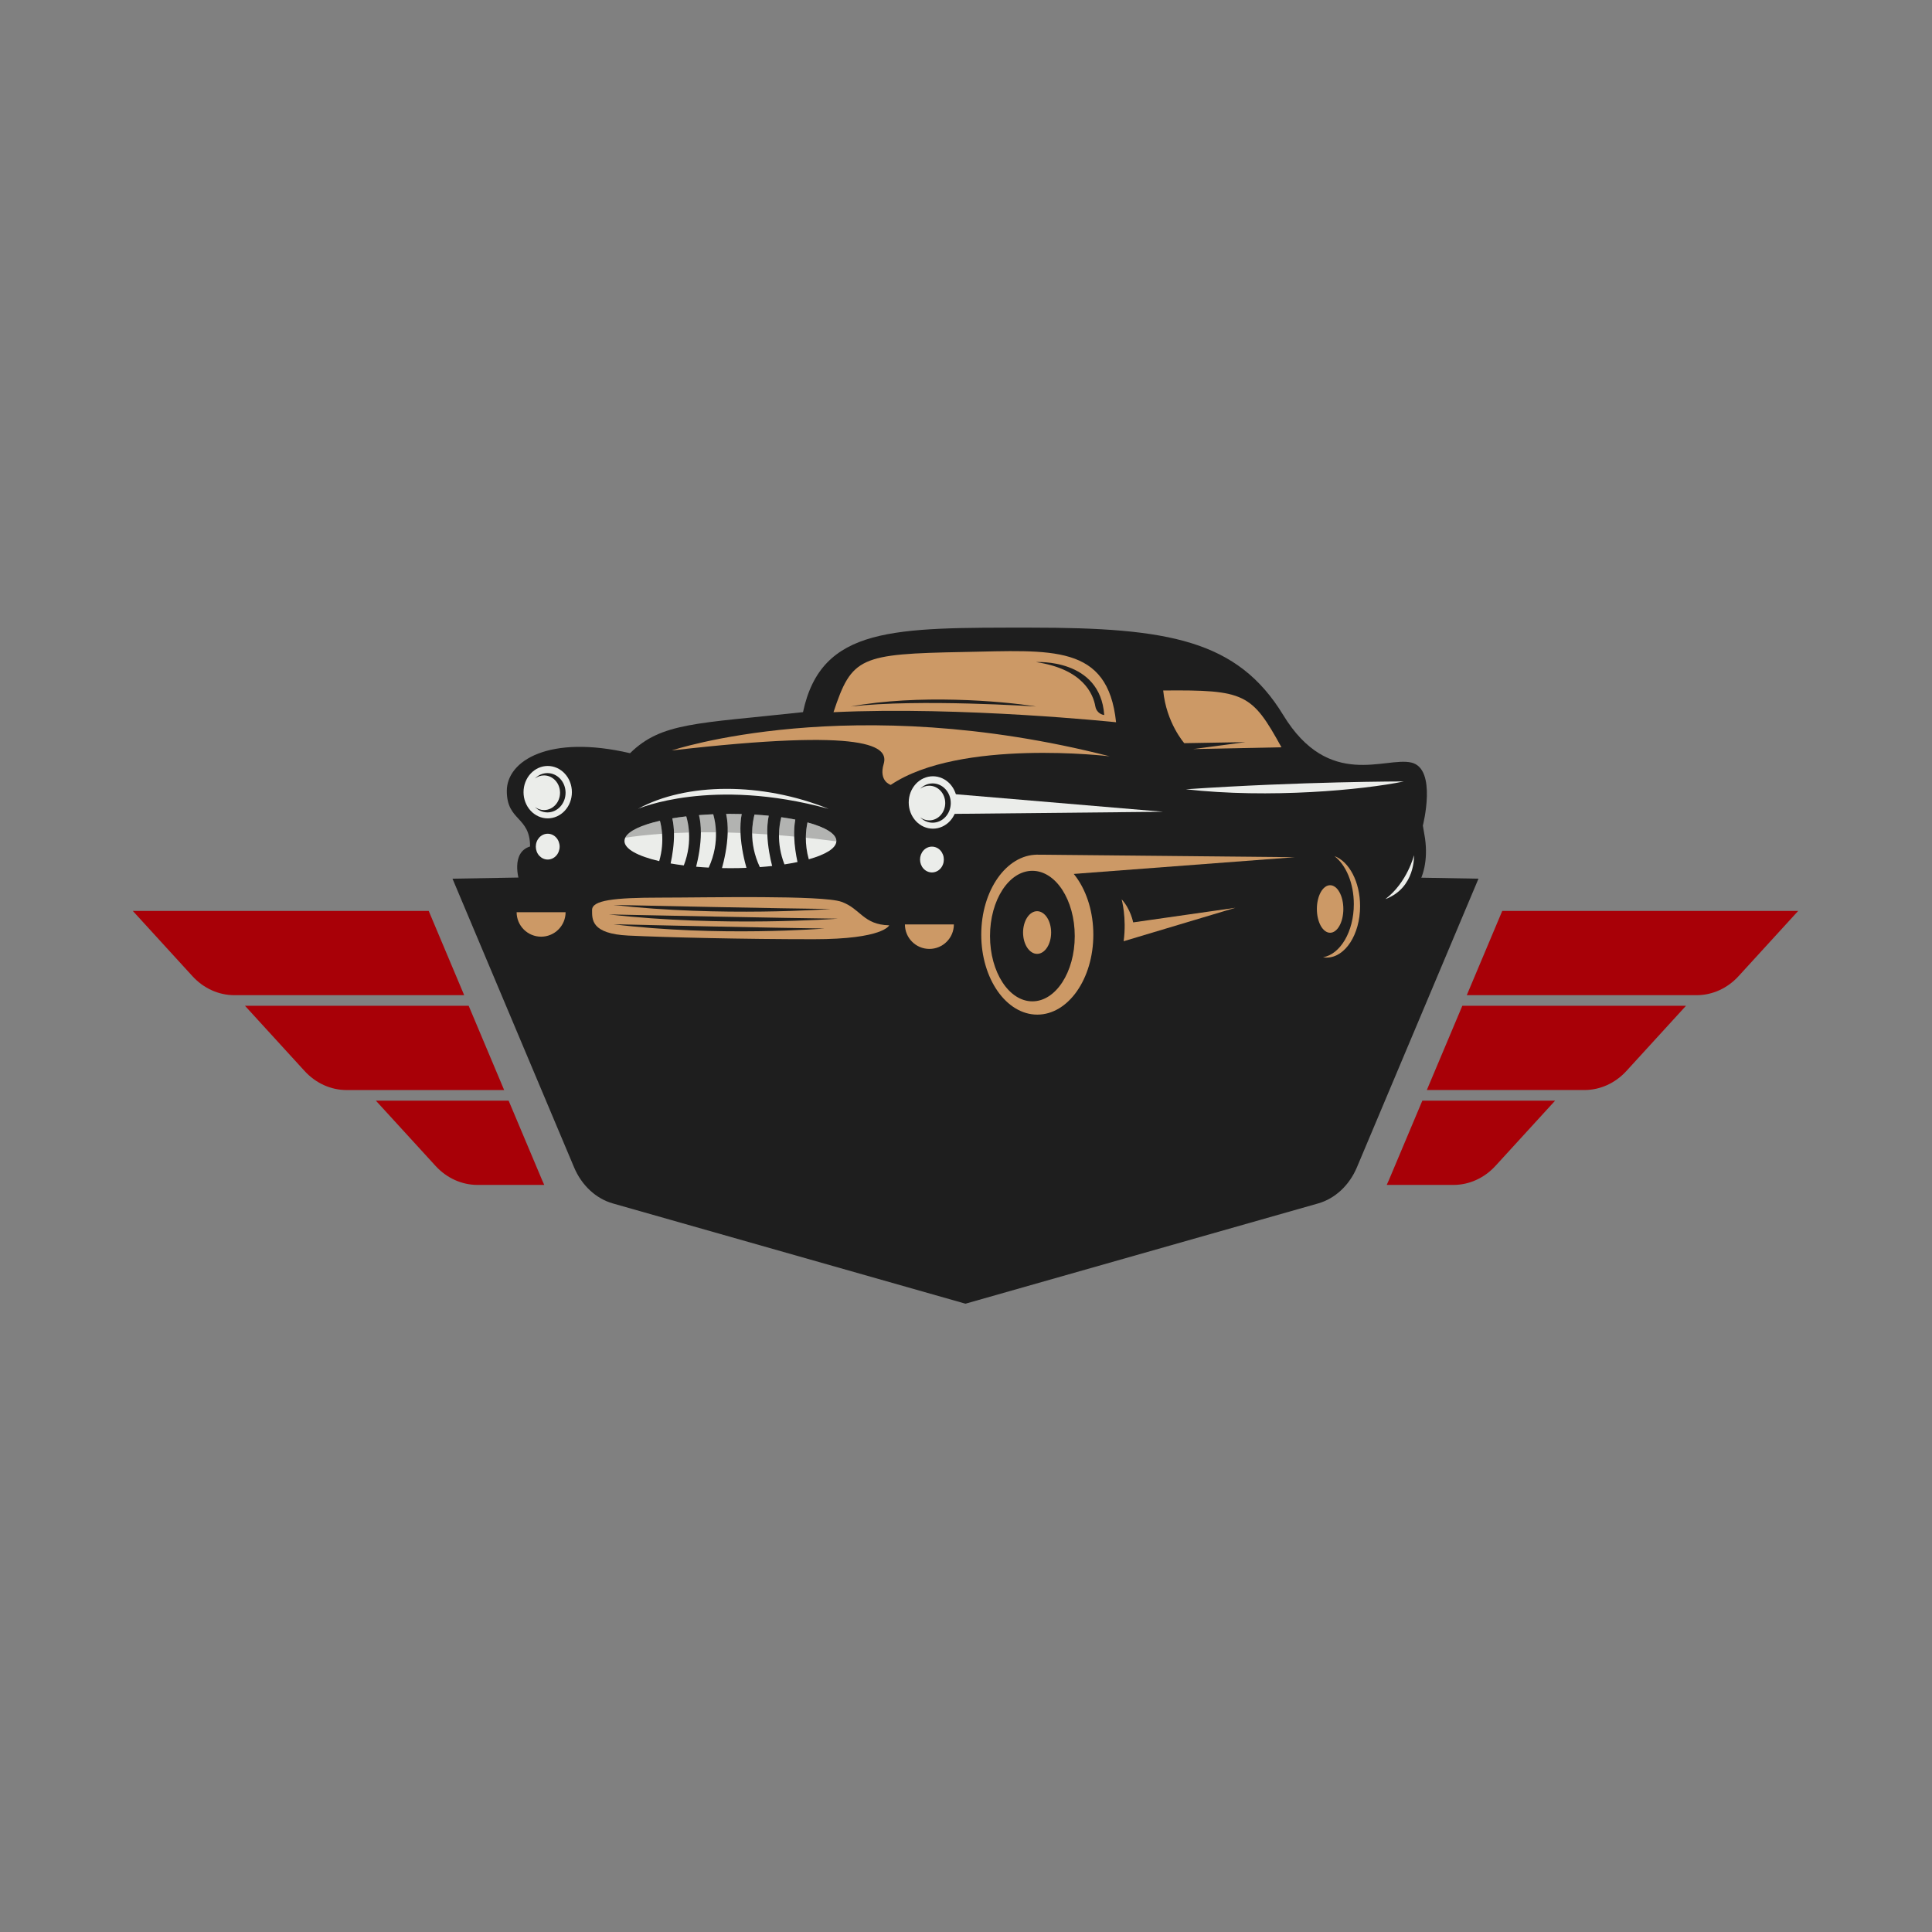 <svg xmlns="http://www.w3.org/2000/svg" xmlns:xlink="http://www.w3.org/1999/xlink" width="500" zoomAndPan="magnify" viewBox="0 0 375 375" height="500" preserveAspectRatio="xMidYMid meet" version="1.0"><rect x="0" y="0" width="375" height="375" fill="#808080" stroke="none"/><defs><clipPath id="bb0bfd5260"><path d="M 284 176 L 349.027 176 L 349.027 194 L 284 194 Z M 284 176 " clip-rule="nonzero"/></clipPath><clipPath id="11aecc9739"><path d="M 25.777 176 L 91 176 L 91 194 L 25.777 194 Z M 25.777 176 " clip-rule="nonzero"/></clipPath><clipPath id="13147f6f39"><path d="M 87 169 L 287 169 L 287 253.059 L 87 253.059 Z M 87 169 " clip-rule="nonzero"/></clipPath><clipPath id="2c95fc9f59"><path d="M 96 121.809 L 277 121.809 L 277 202 L 96 202 Z M 96 121.809 " clip-rule="nonzero"/></clipPath></defs><g clip-path="url(#bb0bfd5260)"><path fill="#a80007" d="M 349.027 176.809 L 337.453 189.473 C 335.297 191.832 332.367 193.164 329.312 193.164 L 284.699 193.164 L 291.586 176.809 Z M 349.027 176.809 " fill-opacity="1" fill-rule="nonzero"/></g><path fill="#a80007" d="M 327.25 195.223 L 315.68 207.883 C 313.516 210.246 310.586 211.574 307.531 211.574 L 276.945 211.574 L 283.836 195.223 Z M 327.25 195.223 " fill-opacity="1" fill-rule="nonzero"/><path fill="#a80007" d="M 301.844 213.641 L 290.27 226.297 C 288.105 228.66 285.176 229.992 282.121 229.992 L 269.16 229.992 C 269.297 229.715 269.418 229.438 269.539 229.156 L 276.074 213.641 Z M 301.844 213.641 " fill-opacity="1" fill-rule="nonzero"/><g clip-path="url(#11aecc9739)"><path fill="#a80007" d="M 90.098 193.164 L 45.492 193.164 C 42.438 193.164 39.508 191.832 37.352 189.473 L 25.777 176.809 L 83.211 176.809 Z M 90.098 193.164 " fill-opacity="1" fill-rule="nonzero"/></g><path fill="#a80007" d="M 97.859 211.578 L 67.273 211.578 C 64.219 211.578 61.289 210.25 59.125 207.887 L 47.551 195.223 L 90.969 195.223 L 97.855 211.578 Z M 97.859 211.578 " fill-opacity="1" fill-rule="nonzero"/><path fill="#a80007" d="M 105.641 229.992 L 92.676 229.992 C 89.625 229.992 86.695 228.66 84.535 226.297 L 72.961 213.641 L 98.727 213.641 L 105.266 229.16 C 105.387 229.438 105.508 229.719 105.641 229.992 Z M 105.641 229.992 " fill-opacity="1" fill-rule="nonzero"/><g clip-path="url(#13147f6f39)"><path fill="#1e1e1e" d="M 245.578 169.84 C 243.238 169.801 240.98 170.848 239.324 172.75 L 234.766 177.984 C 233.141 179.848 230.938 180.895 228.641 180.895 L 146.16 180.895 C 143.863 180.895 141.664 179.848 140.039 177.984 L 135.477 172.75 C 133.824 170.848 131.566 169.797 129.227 169.84 L 87.828 170.551 L 111.422 226.57 C 112.898 230.078 115.66 232.648 118.953 233.586 L 187.398 253.047 L 255.848 233.586 C 259.141 232.648 261.898 230.078 263.379 226.57 L 286.973 170.551 L 245.574 169.84 Z M 245.578 169.84 " fill-opacity="1" fill-rule="nonzero"/></g><g clip-path="url(#2c95fc9f59)"><path fill="#1e1e1e" d="M 266.613 176.289 C 267.238 177.34 268.562 177.754 269.645 177.176 C 272.781 175.508 277.812 171.418 276.594 162.699 L 276.176 160.246 C 276.176 160.246 278.996 149.215 273.957 148.016 C 268.922 146.816 257.945 153.352 249.07 138.785 C 240.195 124.219 226.75 121.824 200.121 121.824 C 173.492 121.824 159.426 121.543 155.863 138.227 C 135.234 140.477 128.387 140.195 122.293 146.195 C 106.633 142.539 98.371 147.629 98.371 153.523 C 98.371 159.418 102.887 158.41 102.887 164.301 C 99.062 165.473 100.762 170.887 100.762 170.887 C 100.762 170.887 96.094 170.766 96.094 176.113 C 96.094 181.465 99.41 187.906 110.492 186.059 C 111.586 192.426 115.414 199.863 126.762 199.387 C 137.656 198.93 140.551 187.695 140.551 187.695 L 181.738 187.852 C 181.738 187.852 183.199 201.059 198.578 201.895 C 215.867 202.84 218.324 185.75 218.324 185.75 L 248.812 180.707 C 248.812 180.707 250.16 187.777 256.59 187.645 C 263.457 187.5 265.422 179.867 265.352 174.895 C 265.918 175.305 266.324 175.801 266.613 176.289 Z M 266.613 176.289 " fill-opacity="1" fill-rule="nonzero"/></g><path fill="#cc9966" d="M 204.023 181.004 C 204.023 181.555 203.953 182.082 203.816 182.59 C 203.68 183.094 203.48 183.543 203.227 183.93 C 202.973 184.32 202.676 184.617 202.344 184.828 C 202.012 185.039 201.664 185.145 201.301 185.145 C 200.941 185.145 200.594 185.039 200.262 184.828 C 199.926 184.617 199.633 184.32 199.375 183.93 C 199.121 183.543 198.926 183.094 198.785 182.59 C 198.648 182.082 198.578 181.555 198.578 181.004 C 198.578 180.457 198.648 179.926 198.785 179.422 C 198.926 178.914 199.121 178.465 199.375 178.078 C 199.633 177.688 199.926 177.391 200.262 177.18 C 200.594 176.969 200.941 176.863 201.301 176.863 C 201.664 176.863 202.012 176.969 202.344 177.18 C 202.676 177.391 202.973 177.688 203.227 178.078 C 203.48 178.465 203.68 178.914 203.816 179.422 C 203.953 179.926 204.023 180.457 204.023 181.004 Z M 204.023 181.004 " fill-opacity="1" fill-rule="nonzero"/><path fill="#cc9966" d="M 190.461 181.414 C 190.461 189.988 195.332 196.938 201.34 196.938 C 207.348 196.938 212.215 189.988 212.215 181.414 C 212.215 172.844 207.348 165.895 201.34 165.895 C 195.332 165.895 190.461 172.844 190.461 181.414 Z M 192.16 181.691 C 192.16 174.695 195.84 169.023 200.383 169.023 C 204.926 169.023 208.609 174.695 208.609 181.691 C 208.609 188.688 204.926 194.359 200.383 194.359 C 195.84 194.359 192.16 188.688 192.16 181.691 Z M 192.16 181.691 " fill-opacity="1" fill-rule="nonzero"/><path fill="#cc9966" d="M 217.707 174.555 C 217.707 174.555 218.715 178.113 218.098 182.691 L 239.789 176.199 L 219.949 179.035 C 219.949 179.035 219.441 176.418 217.707 174.559 Z M 217.707 174.555 " fill-opacity="1" fill-rule="nonzero"/><path fill="#ebedea" d="M 183.199 166.836 C 183.199 167.168 183.141 167.484 183.023 167.793 C 182.906 168.098 182.742 168.371 182.523 168.605 C 182.309 168.84 182.059 169.02 181.773 169.148 C 181.488 169.273 181.195 169.34 180.887 169.34 C 180.582 169.34 180.285 169.273 180.004 169.148 C 179.719 169.02 179.469 168.84 179.254 168.605 C 179.035 168.371 178.871 168.098 178.754 167.793 C 178.637 167.484 178.578 167.168 178.578 166.836 C 178.578 166.504 178.637 166.184 178.754 165.875 C 178.871 165.57 179.035 165.301 179.254 165.062 C 179.469 164.828 179.719 164.648 180.004 164.52 C 180.285 164.395 180.582 164.332 180.887 164.332 C 181.195 164.332 181.488 164.395 181.773 164.52 C 182.059 164.648 182.309 164.828 182.523 165.062 C 182.742 165.301 182.906 165.57 183.023 165.875 C 183.141 166.184 183.199 166.504 183.199 166.836 Z M 183.199 166.836 " fill-opacity="1" fill-rule="nonzero"/><path fill="#ebedea" d="M 108.625 164.332 C 108.625 164.664 108.562 164.98 108.445 165.289 C 108.328 165.594 108.164 165.867 107.945 166.102 C 107.73 166.336 107.48 166.516 107.195 166.645 C 106.914 166.77 106.617 166.836 106.312 166.836 C 106.004 166.836 105.711 166.77 105.426 166.645 C 105.145 166.516 104.895 166.336 104.676 166.102 C 104.461 165.867 104.293 165.594 104.176 165.289 C 104.059 164.98 104 164.664 104 164.332 C 104 164 104.059 163.68 104.176 163.371 C 104.293 163.066 104.461 162.797 104.676 162.559 C 104.895 162.324 105.145 162.145 105.426 162.016 C 105.711 161.891 106.004 161.828 106.312 161.828 C 106.617 161.828 106.914 161.891 107.195 162.016 C 107.48 162.145 107.73 162.324 107.945 162.559 C 108.164 162.797 108.328 163.066 108.445 163.371 C 108.562 163.68 108.625 164 108.625 164.332 Z M 108.625 164.332 " fill-opacity="1" fill-rule="nonzero"/><path fill="#ebedea" d="M 185.77 155.758 C 185.77 156.09 185.738 156.422 185.68 156.75 C 185.621 157.078 185.531 157.395 185.414 157.703 C 185.293 158.012 185.148 158.305 184.98 158.582 C 184.809 158.859 184.613 159.117 184.395 159.355 C 184.176 159.59 183.941 159.801 183.684 159.984 C 183.426 160.172 183.156 160.328 182.871 160.457 C 182.586 160.582 182.293 160.68 181.992 160.746 C 181.688 160.809 181.383 160.844 181.074 160.844 C 180.766 160.844 180.461 160.809 180.16 160.746 C 179.859 160.68 179.562 160.582 179.277 160.457 C 178.996 160.328 178.723 160.172 178.469 159.984 C 178.211 159.801 177.973 159.59 177.758 159.355 C 177.539 159.117 177.344 158.859 177.172 158.582 C 177 158.305 176.855 158.012 176.738 157.703 C 176.621 157.395 176.531 157.078 176.473 156.75 C 176.41 156.422 176.383 156.09 176.383 155.758 C 176.383 155.426 176.41 155.094 176.473 154.766 C 176.531 154.438 176.621 154.121 176.738 153.812 C 176.855 153.504 177 153.211 177.172 152.934 C 177.344 152.656 177.539 152.398 177.758 152.16 C 177.973 151.926 178.211 151.715 178.469 151.531 C 178.723 151.344 178.996 151.188 179.277 151.059 C 179.562 150.934 179.859 150.836 180.16 150.77 C 180.461 150.707 180.766 150.672 181.074 150.672 C 181.383 150.672 181.688 150.707 181.992 150.77 C 182.293 150.836 182.586 150.934 182.871 151.059 C 183.156 151.188 183.426 151.344 183.684 151.531 C 183.941 151.715 184.176 151.926 184.395 152.16 C 184.613 152.398 184.809 152.656 184.98 152.934 C 185.148 153.211 185.293 153.504 185.414 153.812 C 185.531 154.121 185.621 154.438 185.68 154.766 C 185.738 155.094 185.77 155.426 185.77 155.758 Z M 185.77 155.758 " fill-opacity="1" fill-rule="nonzero"/><path fill="#1e1e1e" d="M 180.363 159.234 C 182.078 159.234 183.469 157.73 183.469 155.871 C 183.469 154.012 182.078 152.508 180.363 152.508 C 179.711 152.508 179.105 152.727 178.605 153.098 C 179.234 152.453 180.086 152.059 181.023 152.059 C 182.969 152.059 184.543 153.766 184.543 155.871 C 184.543 157.977 182.965 159.684 181.023 159.684 C 180.086 159.684 179.234 159.289 178.605 158.645 C 179.105 159.016 179.711 159.234 180.363 159.234 Z M 180.363 159.234 " fill-opacity="1" fill-rule="nonzero"/><path fill="#ebedea" d="M 111.004 153.758 C 111.004 154.094 110.977 154.422 110.914 154.75 C 110.855 155.078 110.766 155.395 110.648 155.703 C 110.531 156.012 110.387 156.305 110.215 156.582 C 110.043 156.859 109.848 157.117 109.629 157.355 C 109.414 157.59 109.176 157.801 108.918 157.984 C 108.664 158.172 108.391 158.328 108.105 158.457 C 107.824 158.586 107.527 158.68 107.227 158.746 C 106.926 158.812 106.617 158.844 106.312 158.844 C 106.004 158.844 105.699 158.812 105.395 158.746 C 105.094 158.68 104.801 158.586 104.516 158.457 C 104.23 158.328 103.961 158.172 103.703 157.984 C 103.445 157.801 103.211 157.59 102.992 157.355 C 102.773 157.117 102.578 156.859 102.406 156.582 C 102.238 156.305 102.094 156.012 101.973 155.703 C 101.855 155.395 101.766 155.078 101.707 154.75 C 101.648 154.422 101.617 154.094 101.617 153.758 C 101.617 153.426 101.648 153.094 101.707 152.766 C 101.766 152.438 101.855 152.121 101.973 151.812 C 102.094 151.504 102.238 151.211 102.406 150.934 C 102.578 150.656 102.773 150.398 102.992 150.164 C 103.211 149.926 103.445 149.715 103.703 149.531 C 103.961 149.344 104.23 149.188 104.516 149.059 C 104.801 148.934 105.094 148.836 105.395 148.77 C 105.699 148.707 106.004 148.672 106.312 148.672 C 106.617 148.672 106.926 148.707 107.227 148.77 C 107.527 148.836 107.824 148.934 108.105 149.059 C 108.391 149.188 108.664 149.344 108.918 149.531 C 109.176 149.715 109.414 149.926 109.629 150.164 C 109.848 150.398 110.043 150.656 110.215 150.934 C 110.387 151.211 110.531 151.504 110.648 151.812 C 110.766 152.121 110.855 152.438 110.914 152.766 C 110.977 153.094 111.004 153.426 111.004 153.758 Z M 111.004 153.758 " fill-opacity="1" fill-rule="nonzero"/><path fill="#1e1e1e" d="M 105.598 157.234 C 107.312 157.234 108.703 155.73 108.703 153.871 C 108.703 152.012 107.312 150.508 105.598 150.508 C 104.945 150.508 104.34 150.727 103.84 151.098 C 104.473 150.453 105.32 150.059 106.258 150.059 C 108.203 150.059 109.777 151.766 109.777 153.871 C 109.777 155.977 108.203 157.688 106.258 157.688 C 105.32 157.688 104.473 157.289 103.84 156.645 C 104.34 157.016 104.945 157.234 105.598 157.234 Z M 105.598 157.234 " fill-opacity="1" fill-rule="nonzero"/><path fill="#cc9966" d="M 260.742 176.434 C 260.742 177.043 260.676 177.633 260.547 178.199 C 260.418 178.762 260.23 179.262 259.988 179.695 C 259.75 180.129 259.473 180.461 259.156 180.695 C 258.84 180.93 258.516 181.047 258.172 181.047 C 257.832 181.047 257.504 180.93 257.191 180.695 C 256.875 180.461 256.598 180.129 256.355 179.695 C 256.117 179.262 255.93 178.762 255.801 178.199 C 255.668 177.633 255.605 177.043 255.605 176.434 C 255.605 175.82 255.668 175.234 255.801 174.668 C 255.93 174.102 256.117 173.602 256.355 173.172 C 256.598 172.738 256.875 172.406 257.191 172.172 C 257.504 171.938 257.832 171.82 258.172 171.82 C 258.516 171.82 258.84 171.938 259.156 172.172 C 259.473 172.406 259.75 172.738 259.988 173.172 C 260.23 173.602 260.418 174.102 260.547 174.668 C 260.676 175.234 260.742 175.82 260.742 176.434 Z M 260.742 176.434 " fill-opacity="1" fill-rule="nonzero"/><path fill="#cc9966" d="M 262.777 175.488 C 262.777 171.398 261.238 167.859 259 166.164 C 261.863 167.207 263.992 171.164 263.992 175.883 C 263.992 181.398 261.082 185.867 257.496 185.867 C 257.258 185.867 257.023 185.848 256.793 185.809 C 260.16 185.219 262.777 180.824 262.777 175.488 Z M 262.777 175.488 " fill-opacity="1" fill-rule="nonzero"/><path fill="#cc9966" d="M 172.594 179.598 C 172.594 179.598 171.535 182.301 157.949 182.301 C 144.363 182.301 129.211 181.945 121.969 181.594 C 114.727 181.242 114.922 178.473 114.922 176.617 C 114.922 174.758 119.066 174.227 128.148 174.227 C 137.23 174.227 159.621 173.711 163.34 175.043 C 167.062 176.379 167.527 179.484 172.59 179.602 Z M 172.594 179.598 " fill-opacity="1" fill-rule="nonzero"/><path fill="#cc9966" d="M 185.145 179.434 C 185.145 182.055 183.016 184.184 180.395 184.184 C 177.77 184.184 175.645 182.055 175.645 179.434 Z M 185.145 179.434 " fill-opacity="1" fill-rule="nonzero"/><path fill="#cc9966" d="M 109.781 177.059 C 109.781 179.68 107.652 181.809 105.031 181.809 C 102.406 181.809 100.277 179.68 100.277 177.059 Z M 109.781 177.059 " fill-opacity="1" fill-rule="nonzero"/><path fill="#cc9966" d="M 215.398 146.801 C 215.398 146.801 186.336 143.289 172.895 152.348 C 172.895 152.348 170.52 151.664 171.52 148.289 C 172.52 144.914 168.832 141.227 130.387 145.664 C 130.387 145.664 165.133 133.945 215.398 146.801 Z M 215.398 146.801 " fill-opacity="1" fill-rule="nonzero"/><path fill="#cc9966" d="M 216.629 140.188 C 216.629 140.188 186.766 137.055 161.781 138.238 C 165.332 127.523 166.891 126.93 187.047 126.551 C 204.164 126.227 215.027 124.949 216.629 140.188 Z M 216.629 140.188 " fill-opacity="1" fill-rule="nonzero"/><path fill="#1e1e1e" d="M 214.336 138.785 L 214.312 138.785 C 213.441 138.664 212.758 137.992 212.609 137.125 C 212.184 134.684 210.18 129.855 201.102 128.516 C 201.102 128.516 213.551 127.715 214.332 138.785 Z M 214.336 138.785 " fill-opacity="1" fill-rule="nonzero"/><path fill="#cc9966" d="M 248.73 145.047 L 231.562 145.395 L 241.746 144.047 L 229.867 144.25 C 229.867 144.25 226.375 140.309 225.777 134.023 C 241.645 133.875 242.992 134.621 248.73 145.047 Z M 248.73 145.047 " fill-opacity="1" fill-rule="nonzero"/><path fill="#ebedea" d="M 225.773 157.562 L 184.547 157.977 L 184.879 154.105 Z M 225.773 157.562 " fill-opacity="1" fill-rule="nonzero"/><path fill="#ebedea" d="M 127.953 167.145 C 123.812 166.18 121.207 164.793 121.207 163.242 C 121.207 163.027 121.262 162.812 121.359 162.598 C 121.98 161.297 124.457 160.141 128.094 159.312 C 128.27 159.984 128.434 160.84 128.512 161.836 C 128.625 163.336 128.531 165.152 127.953 167.145 Z M 127.953 167.145 " fill-opacity="1" fill-rule="nonzero"/><path fill="#ebedea" d="M 132.727 167.977 C 131.836 167.867 130.98 167.738 130.168 167.594 C 130.52 165.969 130.859 163.824 130.82 161.699 C 130.801 160.723 130.703 159.75 130.492 158.84 C 131.352 158.695 132.258 158.566 133.203 158.457 C 133.426 159.227 133.664 160.301 133.738 161.594 C 133.844 163.375 133.656 165.574 132.727 167.977 Z M 132.727 167.977 " fill-opacity="1" fill-rule="nonzero"/><path fill="#ebedea" d="M 137.562 168.402 C 136.727 168.355 135.914 168.301 135.121 168.23 C 135.523 166.641 136.039 164.098 136.039 161.551 C 136.039 160.414 135.938 159.273 135.672 158.211 C 136.566 158.141 137.488 158.086 138.434 158.047 C 138.68 158.895 138.926 160.102 138.969 161.551 C 139.027 163.48 138.727 165.848 137.559 168.402 Z M 137.562 168.402 " fill-opacity="1" fill-rule="nonzero"/><path fill="#ebedea" d="M 149.875 168.086 C 149.102 168.172 148.301 168.246 147.484 168.305 C 146.352 165.895 145.992 163.652 145.988 161.773 C 145.988 160.289 146.207 159.035 146.445 158.109 C 147.391 158.168 148.316 158.242 149.211 158.328 C 148.965 159.484 148.898 160.727 148.938 161.949 C 149.016 164.332 149.504 166.637 149.871 168.086 Z M 149.875 168.086 " fill-opacity="1" fill-rule="nonzero"/><path fill="#ebedea" d="M 144.887 168.449 C 143.871 168.492 142.832 168.512 141.773 168.512 C 141.223 168.512 140.676 168.504 140.137 168.492 C 140.52 167.129 141.172 164.402 141.246 161.586 C 141.277 160.367 141.199 159.125 140.941 157.977 C 141.215 157.977 141.496 157.973 141.773 157.973 C 142.512 157.973 143.242 157.984 143.965 158.004 C 143.73 159.18 143.68 160.434 143.73 161.668 C 143.852 164.516 144.535 167.223 144.887 168.449 Z M 144.887 168.449 " fill-opacity="1" fill-rule="nonzero"/><path fill="#ebedea" d="M 154.797 167.32 C 153.996 167.488 153.152 167.641 152.262 167.777 C 151.445 165.691 151.188 163.758 151.199 162.117 C 151.211 160.707 151.418 159.512 151.648 158.621 C 152.605 158.758 153.512 158.91 154.367 159.078 C 154.168 160.141 154.113 161.266 154.152 162.375 C 154.207 164.18 154.496 165.938 154.793 167.32 Z M 154.797 167.32 " fill-opacity="1" fill-rule="nonzero"/><path fill="#ebedea" d="M 162.34 163.242 C 162.34 163.266 162.34 163.285 162.336 163.309 C 162.277 164.648 160.258 165.867 156.984 166.789 C 156.555 165.266 156.406 163.852 156.414 162.602 C 156.422 161.449 156.562 160.445 156.734 159.629 C 160.211 160.574 162.34 161.844 162.34 163.242 Z M 162.34 163.242 " fill-opacity="1" fill-rule="nonzero"/><path fill="#ebedea" d="M 272.508 151.676 C 272.508 151.676 252.477 151.676 230.16 153.199 C 246.367 155.027 264.555 153.324 272.508 151.676 Z M 272.508 151.676 " fill-opacity="1" fill-rule="nonzero"/><path fill="#ebedea" d="M 274.457 166 C 274.457 166 274.781 172.316 268.902 174.516 C 273.16 171.277 274.457 166 274.457 166 Z M 274.457 166 " fill-opacity="1" fill-rule="nonzero"/><path fill="#cc9966" d="M 251.312 166.383 L 201.09 165.891 L 206.371 169.781 Z M 251.312 166.383 " fill-opacity="1" fill-rule="nonzero"/><path fill="#1e1e1e" d="M 128.094 159.312 C 128.27 159.984 128.434 160.84 128.512 161.836 C 125.445 162.047 123.062 162.34 121.359 162.598 C 121.98 161.297 124.457 160.141 128.094 159.312 Z M 128.094 159.312 " fill-opacity="0.28" fill-rule="nonzero"/><path fill="#1e1e1e" d="M 133.203 158.457 C 133.426 159.227 133.664 160.301 133.738 161.594 C 132.715 161.617 131.742 161.656 130.82 161.699 C 130.801 160.723 130.703 159.75 130.492 158.84 C 131.352 158.695 132.258 158.566 133.203 158.457 Z M 133.203 158.457 " fill-opacity="0.28" fill-rule="nonzero"/><path fill="#1e1e1e" d="M 138.434 158.047 C 138.68 158.895 138.926 160.102 138.969 161.551 C 137.957 161.539 136.977 161.539 136.035 161.551 C 136.035 160.414 135.934 159.273 135.668 158.211 C 136.562 158.141 137.488 158.086 138.434 158.047 Z M 138.434 158.047 " fill-opacity="0.28" fill-rule="nonzero"/><path fill="#1e1e1e" d="M 143.965 158.008 C 143.734 159.184 143.684 160.438 143.734 161.672 C 142.883 161.637 142.055 161.613 141.246 161.59 C 141.277 160.367 141.199 159.129 140.941 157.98 C 141.215 157.977 141.496 157.977 141.773 157.977 C 142.512 157.977 143.242 157.988 143.965 158.008 Z M 143.965 158.008 " fill-opacity="0.28" fill-rule="nonzero"/><path fill="#1e1e1e" d="M 149.211 158.332 C 148.965 159.488 148.898 160.73 148.938 161.953 C 147.93 161.883 146.945 161.824 145.988 161.773 C 145.988 160.289 146.203 159.035 146.441 158.113 C 147.391 158.168 148.312 158.242 149.207 158.332 Z M 149.211 158.332 " fill-opacity="0.28" fill-rule="nonzero"/><path fill="#1e1e1e" d="M 154.367 159.078 C 154.168 160.141 154.113 161.266 154.152 162.375 C 153.145 162.281 152.16 162.195 151.199 162.117 C 151.211 160.707 151.418 159.512 151.648 158.621 C 152.605 158.758 153.512 158.91 154.367 159.078 Z M 154.367 159.078 " fill-opacity="0.28" fill-rule="nonzero"/><path fill="#1e1e1e" d="M 162.34 163.242 C 162.34 163.266 162.34 163.285 162.336 163.309 C 160.289 163.035 158.316 162.801 156.414 162.598 C 156.418 161.449 156.559 160.441 156.734 159.629 C 160.211 160.57 162.34 161.844 162.34 163.242 Z M 162.34 163.242 " fill-opacity="0.28" fill-rule="nonzero"/><path fill="#1e1e1e" d="M 160.047 180.227 C 160.047 180.227 139.383 181.898 119.043 179.398 C 148.918 180.09 160.047 180.227 160.047 180.227 Z M 160.047 180.227 " fill-opacity="1" fill-rule="nonzero"/><path fill="#1e1e1e" d="M 162.613 178.316 C 162.613 178.316 140.219 179.992 118.172 177.488 C 150.551 178.18 162.613 178.316 162.613 178.316 Z M 162.613 178.316 " fill-opacity="1" fill-rule="nonzero"/><path fill="#1e1e1e" d="M 161.234 176.438 C 161.234 176.438 139.973 178.023 119.043 175.652 C 149.785 176.309 161.234 176.438 161.234 176.438 Z M 161.234 176.438 " fill-opacity="1" fill-rule="nonzero"/><path fill="#1e1e1e" d="M 201.102 137.133 C 201.102 137.133 178.457 135.602 165.109 137.133 C 178.16 134.73 194.344 136.035 201.102 137.133 Z M 201.102 137.133 " fill-opacity="1" fill-rule="nonzero"/><path fill="#ebedea" d="M 123.816 157.004 C 123.816 157.004 138.09 150.758 160.84 157.004 C 147.902 151.766 133.129 151.875 123.816 157.004 Z M 123.816 157.004 " fill-opacity="1" fill-rule="nonzero"/></svg>